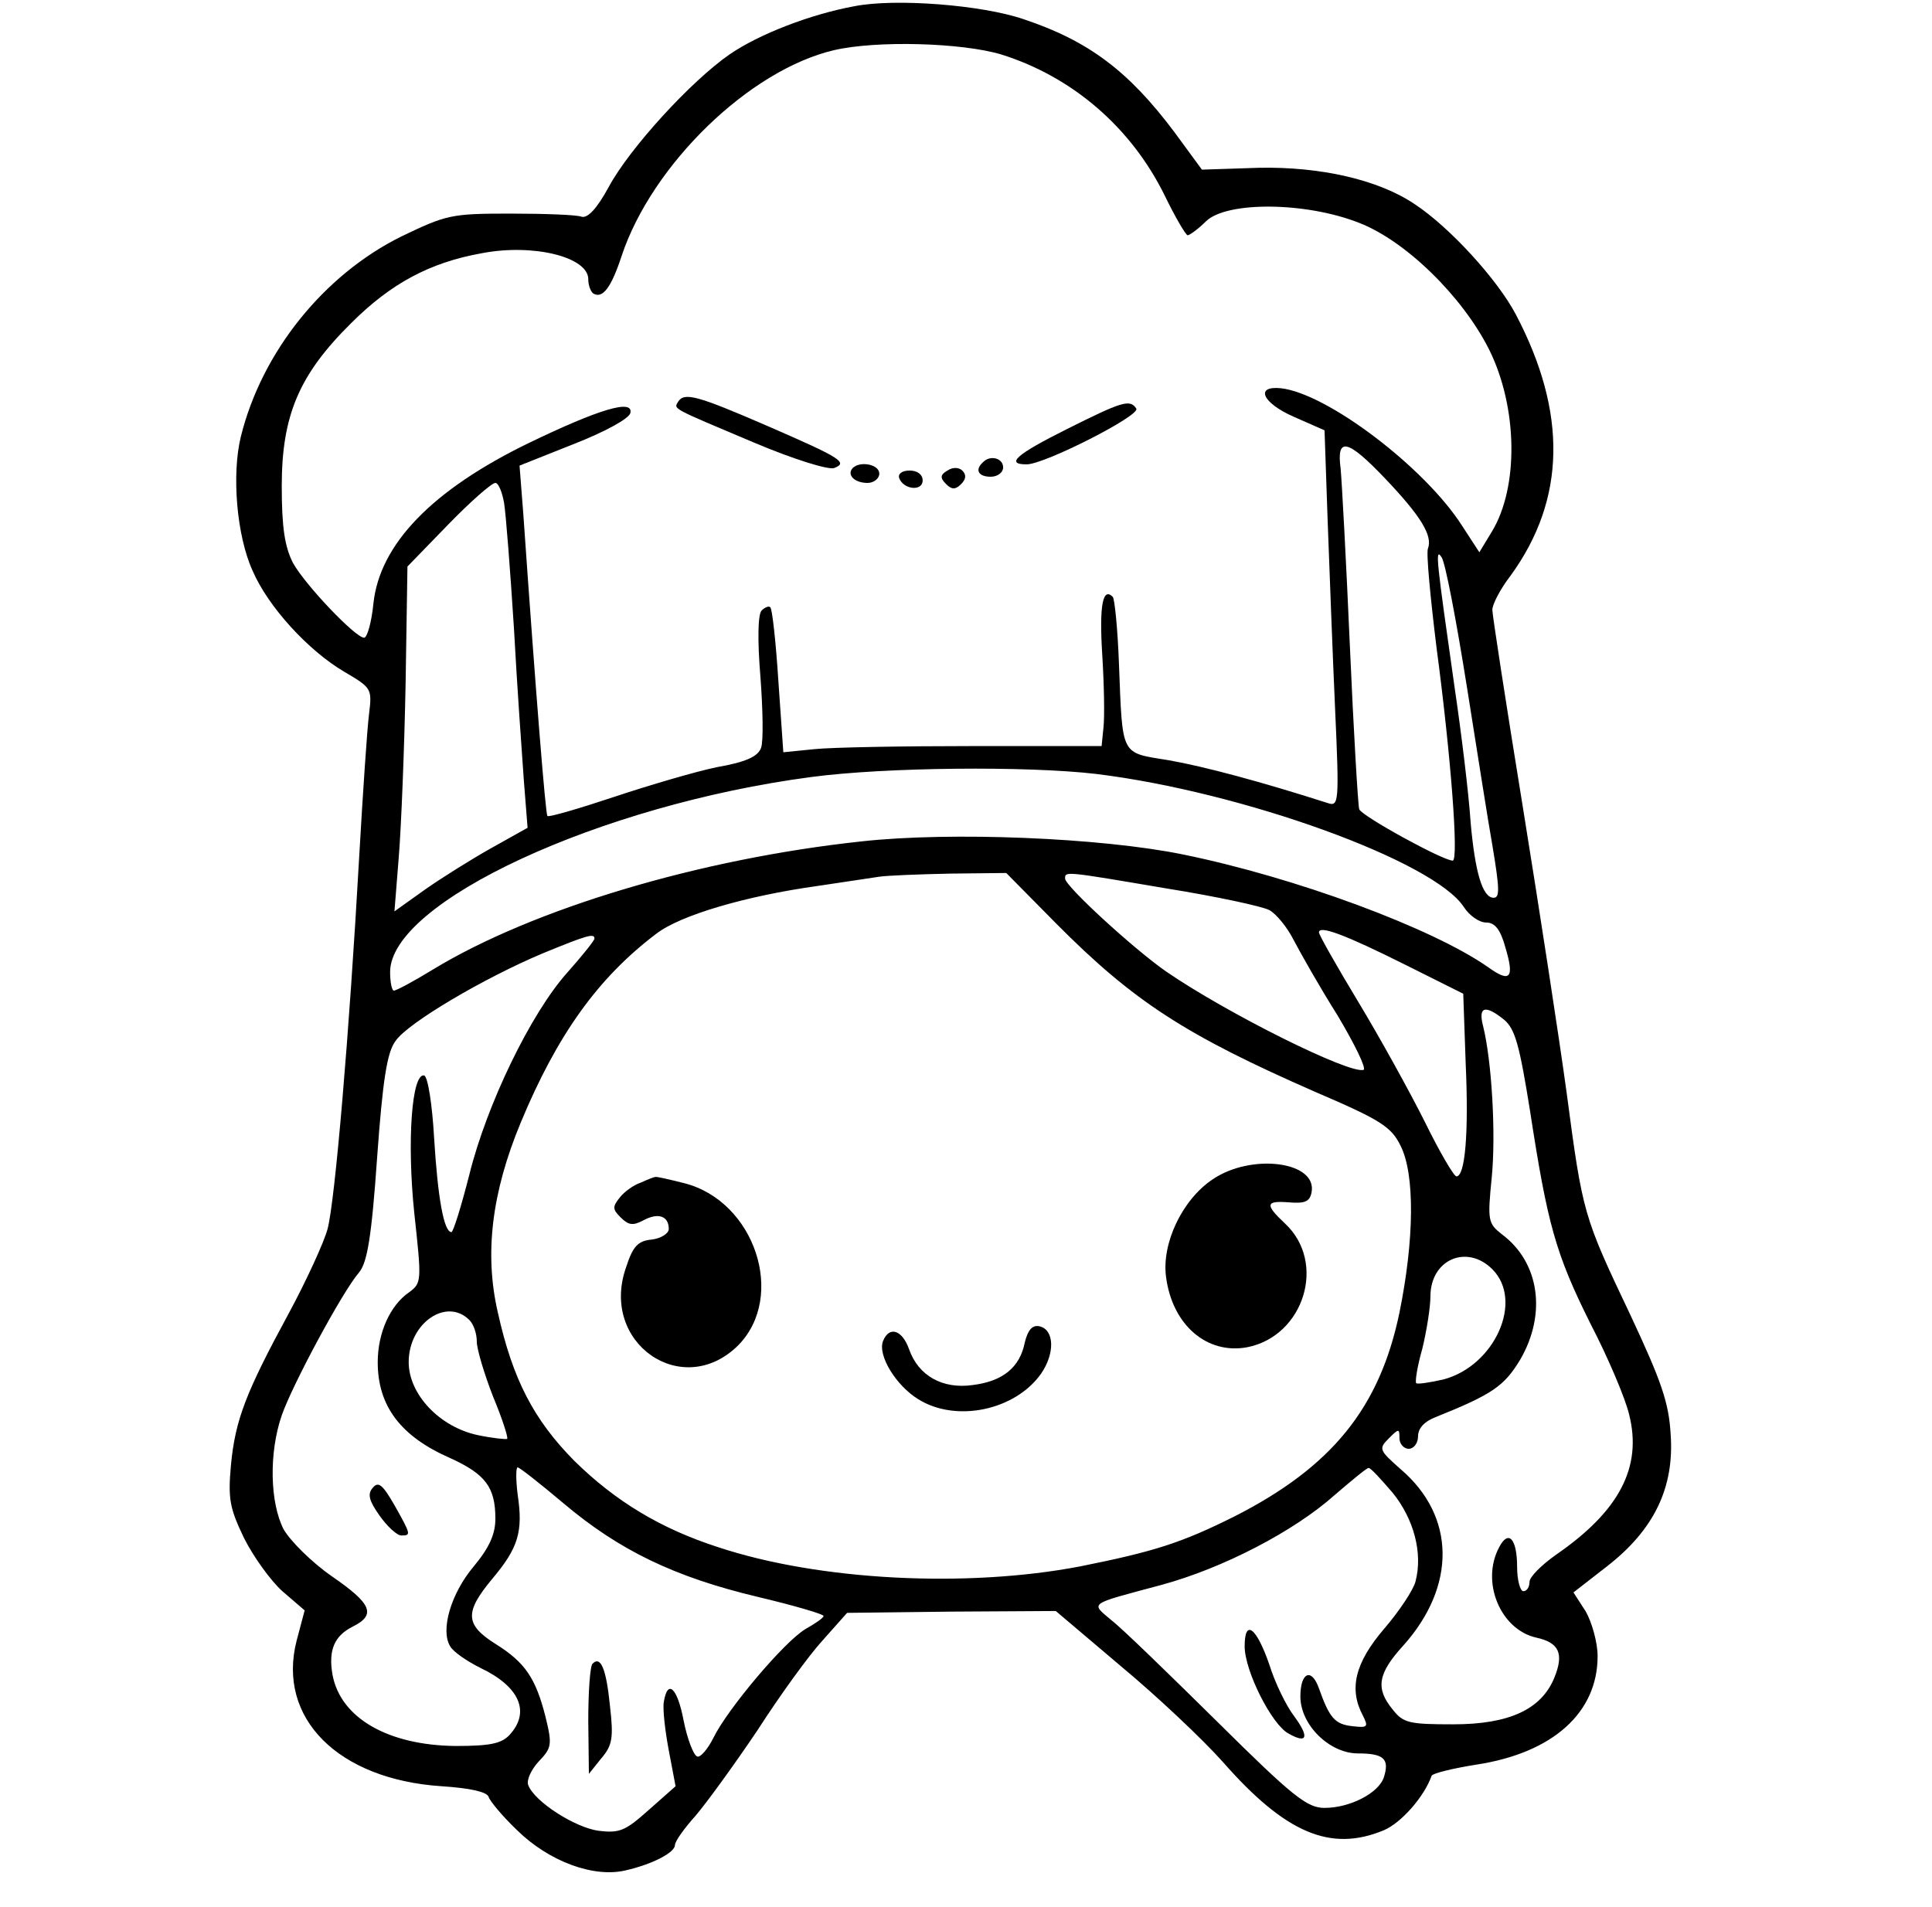 <?xml version="1.0" standalone="no"?>
<!DOCTYPE svg PUBLIC "-//W3C//DTD SVG 20010904//EN"
 "http://www.w3.org/TR/2001/REC-SVG-20010904/DTD/svg10.dtd">
<svg version="1.0" xmlns="http://www.w3.org/2000/svg"
 width="312pt" height="308pt" viewBox="0 0 312 308"
 preserveAspectRatio="xMidYMid meet">

<g transform="translate(0,308) scale(0.1,-0.1)"
 stroke="none">
<path d="M1380 3070 c-71 -13 -154 -45 -202 -78 -62 -43 -161 -151 -195 -214
-19 -35 -34 -51 -44 -48 -7 3 -59 5 -115 5 -96 0 -103 -2 -176 -37 -125 -62
-225 -186 -259 -323 -15 -61 -7 -160 19 -217 25 -58 90 -129 148 -163 44 -26
45 -27 40 -68 -3 -23 -10 -127 -16 -232 -16 -285 -39 -555 -51 -600 -6 -22
-34 -83 -62 -135 -70 -129 -87 -173 -94 -246 -5 -55 -2 -70 21 -118 15 -30 43
-69 62 -86 l36 -31 -13 -49 c-32 -125 67 -224 234 -235 46 -3 73 -9 76 -17 2
-7 23 -32 46 -54 52 -51 124 -77 175 -65 44 10 80 29 80 41 0 6 15 27 33 47
18 21 63 83 100 138 36 56 83 121 105 145 l40 45 168 2 169 1 105 -89 c59 -49
133 -119 165 -155 101 -115 174 -146 260 -110 28 12 65 54 77 88 2 4 35 12 73
18 123 19 195 84 195 175 0 22 -9 54 -19 72 l-20 31 54 42 c76 59 109 127 103
213 -3 52 -15 86 -65 193 -76 160 -77 163 -103 359 -12 88 -44 296 -71 463
-27 166 -49 309 -49 317 0 9 13 34 30 56 89 123 91 263 8 421 -30 57 -107 141
-163 178 -59 40 -153 61 -252 59 l-92 -3 -44 60 c-74 99 -139 148 -244 183
-67 23 -207 34 -273 21z m237 -78 c115 -36 210 -118 264 -228 17 -35 34 -64
37 -64 3 0 17 10 30 23 34 32 161 31 247 -3 75 -29 167 -119 210 -205 46 -93
48 -222 4 -294 l-20 -33 -28 43 c-60 94 -218 214 -293 222 -42 4 -29 -24 21
-46 l50 -22 5 -145 c3 -79 8 -216 12 -304 7 -154 6 -159 -12 -153 -106 34
-199 59 -256 69 -79 13 -75 4 -81 156 -2 56 -7 105 -10 108 -16 16 -22 -13
-17 -93 3 -48 4 -101 2 -118 l-3 -30 -207 0 c-114 0 -229 -2 -257 -5 l-50 -5
-8 115 c-4 63 -10 117 -13 119 -2 3 -9 0 -14 -5 -6 -6 -7 -46 -2 -107 4 -53 5
-105 1 -115 -5 -14 -25 -23 -71 -31 -34 -7 -109 -29 -166 -48 -57 -19 -105
-33 -108 -31 -3 4 -18 188 -39 489 l-6 77 88 35 c51 20 89 41 91 50 5 23 -51
6 -163 -48 -157 -76 -242 -164 -252 -260 -3 -30 -10 -55 -15 -55 -14 0 -95 85
-115 121 -13 26 -18 56 -18 124 0 114 28 180 112 263 64 64 127 98 211 113 83
16 172 -6 172 -42 0 -10 4 -20 8 -23 15 -9 29 9 46 61 49 147 206 300 343 332
69 16 207 12 270 -7z m620 -685 c57 -60 77 -92 69 -113 -3 -7 4 -80 14 -161
23 -173 36 -343 26 -343 -16 0 -147 72 -151 83 -2 7 -9 125 -15 262 -6 138
-13 267 -15 288 -7 52 11 48 72 -16z m-1423 -39 c3 -18 10 -109 16 -203 5 -93
13 -204 16 -246 l6 -76 -59 -33 c-32 -18 -80 -48 -107 -67 l-49 -35 7 88 c4
49 9 175 11 279 l3 190 66 68 c36 37 70 67 76 67 5 0 11 -15 14 -32z m1555
-298 c17 -107 35 -222 41 -255 12 -72 12 -85 2 -85 -18 0 -30 42 -37 121 -3
46 -15 145 -26 219 -29 204 -32 227 -21 210 6 -8 24 -103 41 -210z m-599 -140
c237 -29 546 -141 594 -215 9 -14 25 -25 36 -25 14 0 23 -11 31 -40 15 -50 8
-58 -28 -32 -90 63 -311 145 -493 182 -132 27 -375 37 -519 21 -261 -28 -531
-109 -692 -207 -31 -19 -59 -34 -63 -34 -3 0 -6 13 -6 30 0 113 339 270 680
315 120 16 349 18 460 5z m-65 -241 c126 -127 210 -181 420 -273 105 -45 122
-56 137 -87 23 -46 22 -151 -2 -269 -32 -154 -109 -249 -266 -329 -86 -43
-130 -57 -250 -81 -183 -35 -421 -23 -584 31 -93 30 -166 74 -233 140 -65 66
-99 131 -123 239 -22 95 -10 194 37 307 59 142 125 234 219 305 39 30 145 61
260 77 41 6 86 13 100 15 14 2 66 4 115 5 l90 1 80 -81z m179 56 c81 -13 155
-29 166 -35 11 -6 29 -28 39 -48 11 -21 42 -76 71 -122 28 -47 47 -86 42 -88
-23 -7 -220 91 -319 159 -53 37 -163 138 -163 150 0 12 -1 12 164 -16z m385
-123 l94 -47 4 -114 c5 -112 -1 -181 -15 -181 -4 0 -27 39 -51 88 -24 48 -72
135 -107 193 -35 58 -64 109 -64 113 0 12 41 -3 139 -52z m-1309 42 c0 -3 -20
-28 -44 -55 -59 -66 -130 -213 -158 -326 -13 -51 -26 -93 -29 -93 -12 0 -22
54 -28 153 -3 53 -10 98 -16 100 -20 4 -28 -106 -16 -222 12 -110 12 -113 -8
-128 -31 -21 -51 -66 -51 -113 0 -71 37 -120 117 -155 57 -26 73 -47 73 -98 0
-25 -10 -47 -35 -77 -37 -44 -54 -103 -38 -129 5 -9 27 -24 49 -35 63 -30 81
-71 47 -108 -13 -14 -31 -18 -87 -18 -109 1 -186 45 -199 115 -7 40 3 63 33
78 38 19 30 37 -34 81 -33 23 -67 57 -78 76 -22 43 -24 123 -3 184 17 49 98
200 125 231 13 16 20 56 29 185 9 125 16 171 30 189 20 29 142 101 237 141 73
30 84 33 84 24z m1469 -131 c18 -15 25 -42 42 -148 28 -182 41 -230 98 -344
28 -54 56 -120 62 -146 21 -84 -15 -155 -118 -226 -24 -17 -43 -36 -43 -44 0
-8 -4 -15 -10 -15 -5 0 -10 18 -10 39 0 46 -14 61 -29 32 -30 -56 2 -133 60
-146 37 -8 45 -26 29 -65 -21 -51 -73 -75 -163 -75 -71 0 -81 2 -98 24 -28 34
-24 58 17 103 86 96 85 209 -4 285 -35 31 -36 33 -19 50 16 16 17 16 17 0 0
-9 7 -17 15 -17 8 0 15 9 15 20 0 13 10 24 28 31 92 37 111 50 137 93 43 74
31 157 -29 202 -23 18 -24 22 -17 92 7 71 0 189 -14 245 -8 31 3 35 34 10z
m-19 -403 c51 -51 4 -156 -79 -178 -22 -5 -42 -8 -44 -6 -2 3 2 28 10 56 7 29
13 67 13 84 0 60 59 85 100 44z m-1652 -82 c7 -7 12 -22 12 -35 0 -12 12 -52
26 -88 15 -36 25 -67 23 -69 -2 -1 -23 1 -47 6 -62 13 -112 66 -112 118 0 63
61 105 98 68z m152 -296 c90 -76 179 -119 313 -151 59 -14 107 -28 107 -31 0
-3 -13 -12 -29 -21 -34 -20 -126 -129 -149 -176 -9 -18 -21 -32 -26 -30 -6 2
-16 28 -22 58 -10 53 -26 68 -32 30 -2 -11 2 -46 8 -78 l11 -58 -43 -38 c-38
-34 -47 -38 -81 -34 -38 5 -104 47 -114 74 -3 8 5 25 17 38 21 22 22 27 11 72
-16 63 -33 88 -81 118 -49 31 -50 51 -5 105 42 50 50 76 41 136 -3 24 -3 44 0
44 3 0 36 -26 74 -58z m1339 17 c34 -42 49 -97 37 -143 -3 -13 -26 -48 -51
-77 -47 -55 -57 -97 -34 -140 9 -18 8 -20 -17 -17 -28 3 -37 13 -54 61 -12 34
-30 26 -30 -13 0 -46 47 -92 93 -92 42 0 51 -9 42 -38 -8 -26 -55 -50 -96 -50
-28 0 -51 18 -173 139 -78 77 -154 151 -171 164 -34 29 -39 25 80 57 100 27
215 87 280 145 28 24 52 44 55 44 3 1 20 -18 39 -40z"/>
<path d="M1095 2431 c-7 -12 -12 -9 123 -66 64 -27 119 -44 129 -41 23 9 12
16 -110 69 -111 48 -132 54 -142 38z"/>
<path d="M1723 2387 c-82 -41 -100 -57 -65 -57 29 0 184 79 177 90 -10 16 -24
11 -112 -33z"/>
<path d="M1587 2333 c-13 -12 -7 -23 13 -23 11 0 20 7 20 15 0 15 -21 21 -33
8z"/>
<path d="M1377 2324 c-10 -11 3 -24 24 -24 10 0 19 7 19 15 0 15 -31 21 -43 9z"/>
<path d="M1530 2320 c-12 -7 -12 -12 -2 -22 9 -9 15 -9 24 0 8 8 9 15 2 22 -5
5 -15 6 -24 0z"/>
<path d="M1452 2308 c7 -19 38 -22 38 -4 0 10 -9 16 -21 16 -12 0 -19 -5 -17
-12z"/>
<path d="M1958 1175 c-49 -33 -82 -103 -75 -157 10 -78 66 -126 131 -114 92
18 129 137 61 200 -33 31 -31 37 7 34 25 -2 33 1 36 16 10 50 -97 64 -160 21z"/>
<path d="M1035 1170 c-12 -4 -27 -15 -34 -24 -12 -15 -12 -19 1 -32 13 -13 20
-14 37 -5 24 13 41 7 41 -14 0 -7 -12 -15 -27 -17 -23 -2 -31 -11 -42 -45 -43
-122 91 -215 181 -126 78 79 27 233 -87 262 -24 6 -45 11 -47 10 -2 0 -12 -4
-23 -9z"/>
<path d="M1655 912 c-8 -41 -36 -63 -84 -69 -49 -7 -88 15 -103 58 -11 31 -32
38 -42 13 -9 -23 21 -72 57 -94 61 -38 156 -18 198 41 23 33 22 72 -3 77 -11
2 -18 -6 -23 -26z"/>
<path d="M602 677 c-9 -10 -6 -21 11 -45 12 -17 28 -32 35 -32 16 0 16 1 -11
49 -19 33 -26 39 -35 28z"/>
<path d="M957 393 c-4 -3 -7 -45 -7 -92 l1 -86 20 25 c18 21 20 33 14 85 -6
60 -15 81 -28 68z"/>
<path d="M2010 421 c0 -40 44 -127 71 -141 30 -17 34 -6 9 28 -13 17 -31 54
-40 83 -21 61 -40 75 -40 30z"/>
</g>
</svg>
